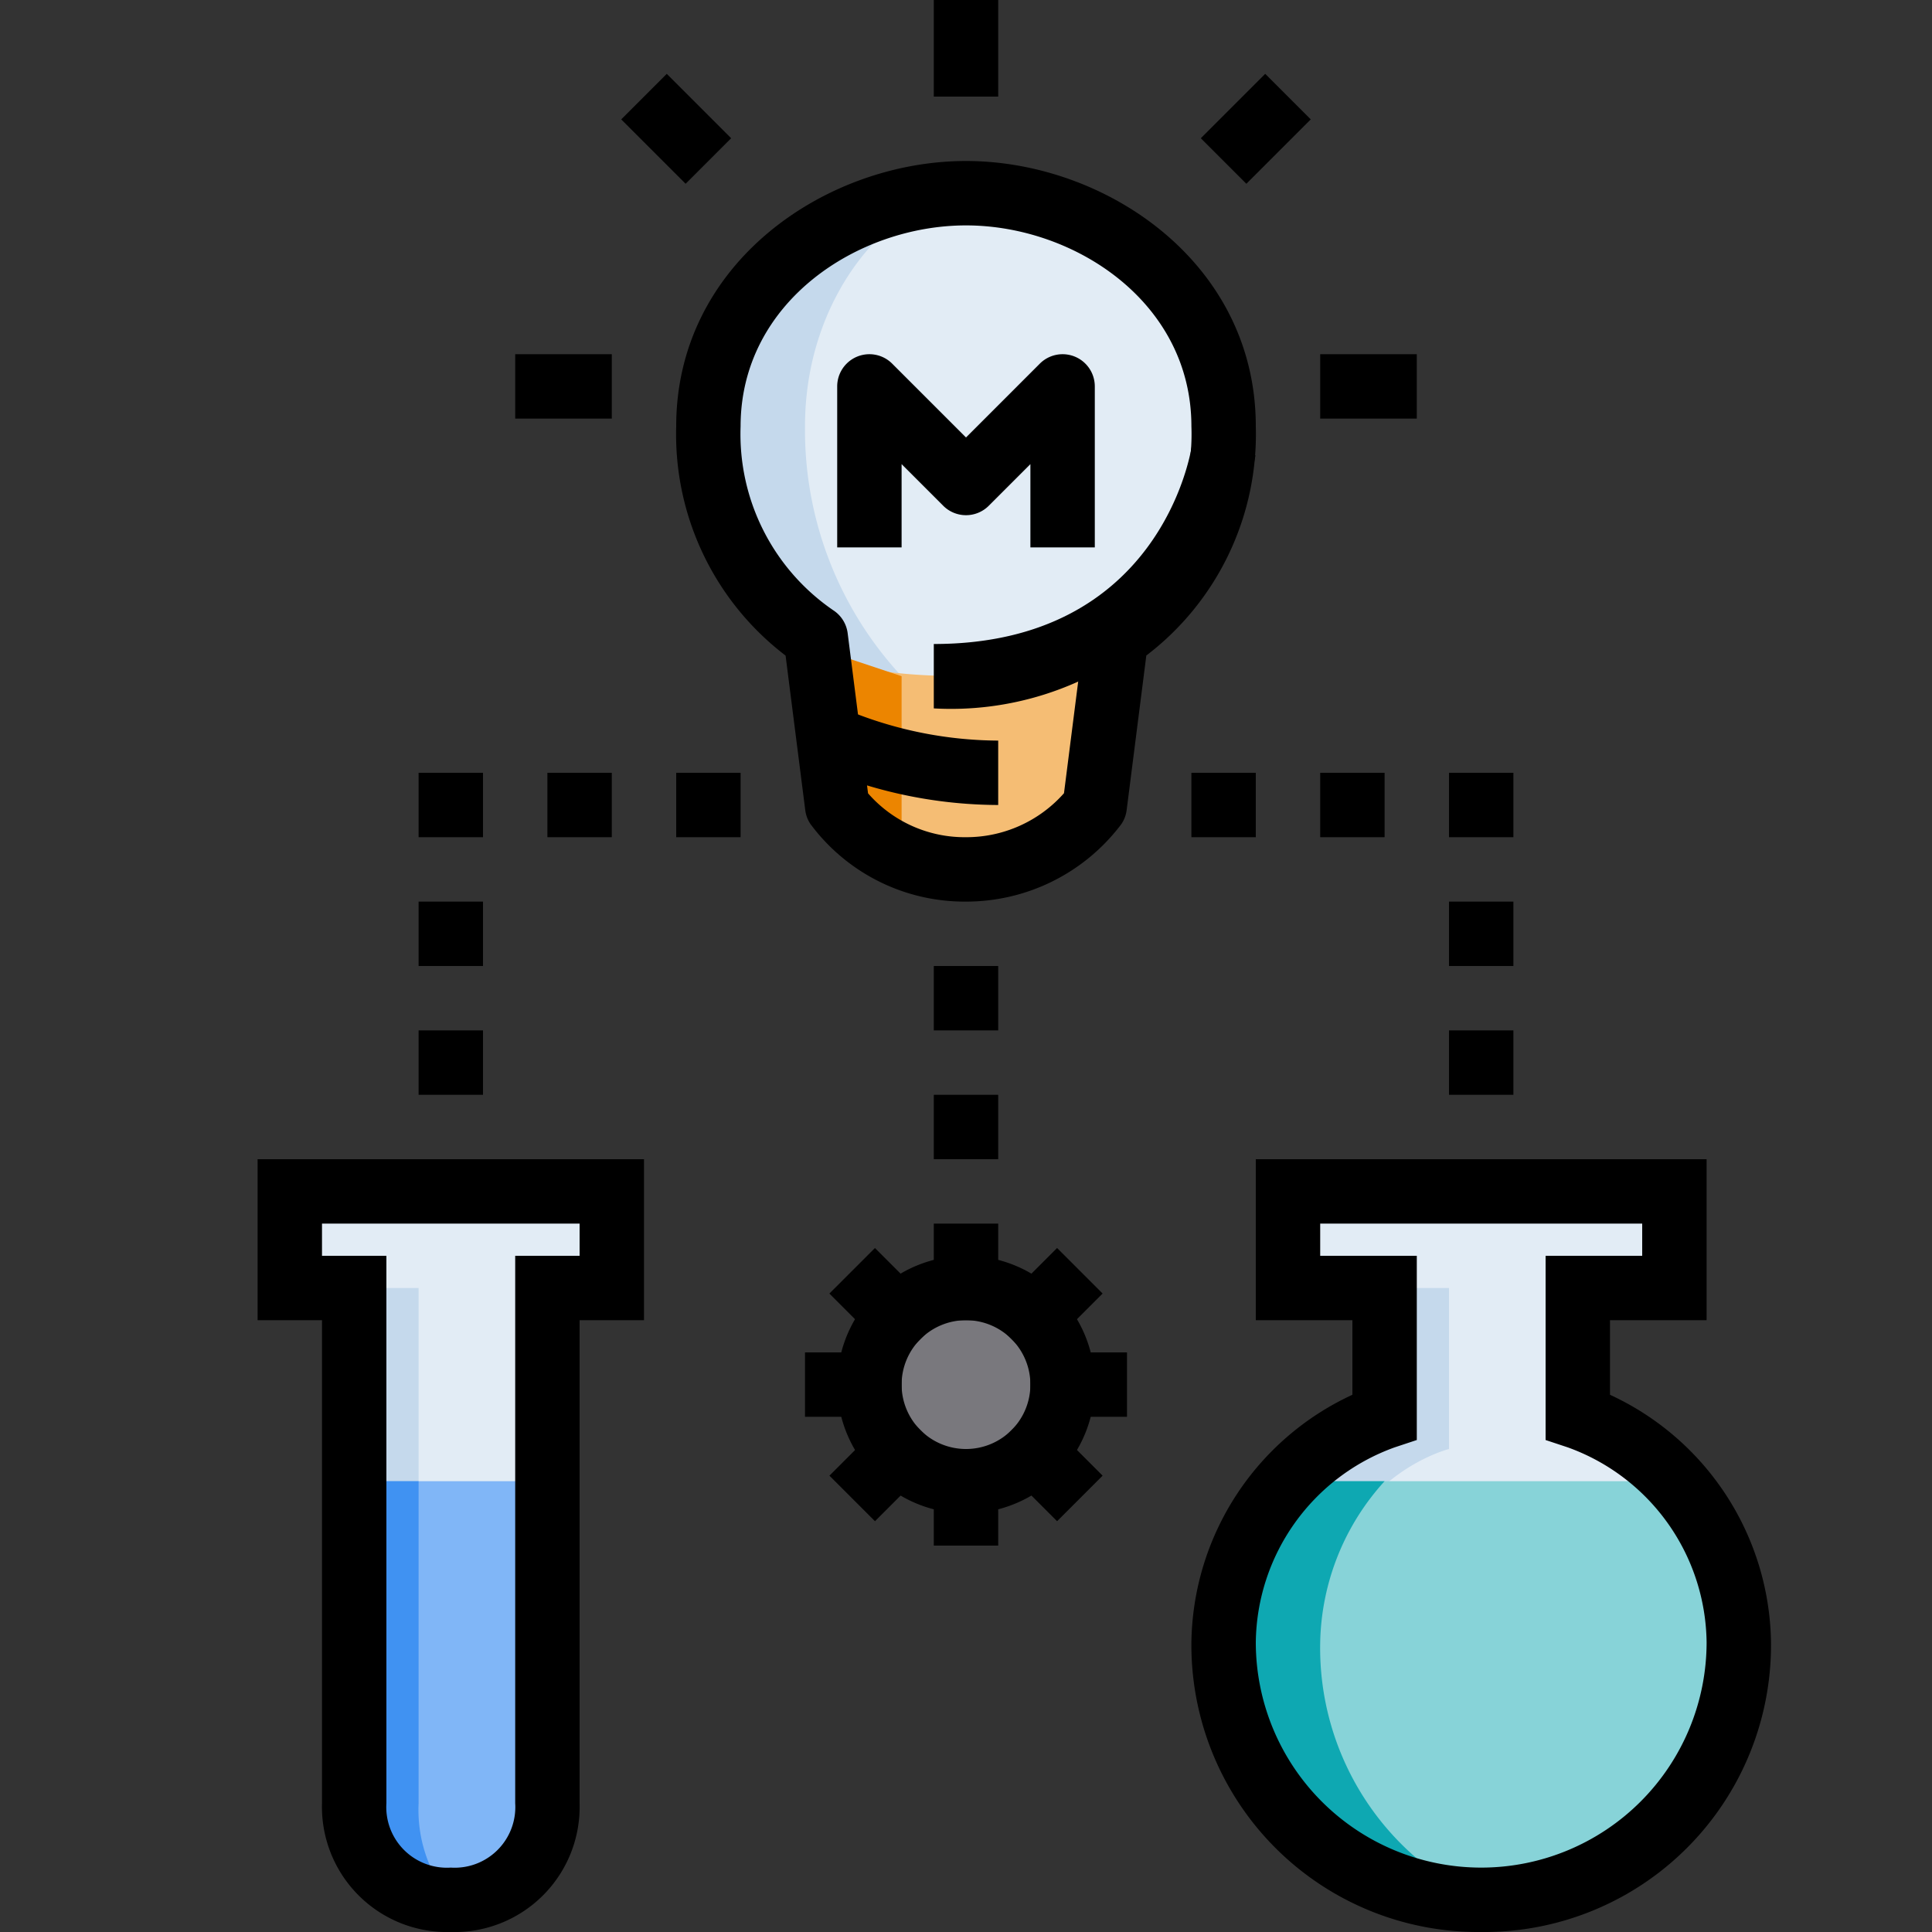 <svg xmlns="http://www.w3.org/2000/svg" viewBox="0 0 60 60"><rect x="0" y="0" width="60" height="60" fill="#333333" stroke="none"/><title>14-Testing</title><g id="_14-Testing" data-name="14-Testing"><path d="M11,40V56a3,3,0,0,0,6,0V40h2V37H9v3Z" style="fill:#e2ecf5"/><path d="M11,40V56a2.938,2.938,0,0,0,3,3,4.38,4.38,0,0,1-1-3V40Z" style="fill:#c5d9ec"/><path d="M11,46V56a3,3,0,0,0,6,0V46Z" style="fill:#80b6f7"/><path d="M11,46V56a2.938,2.938,0,0,0,3,3,4.38,4.38,0,0,1-1-3V46Z" style="fill:#4092f2"/><path d="M38,13.239C38,8.9,34,6,30,6s-8,2.9-8,7.239a7.608,7.608,0,0,0,3.333,6.553L26,25.034A4.959,4.959,0,0,0,29.989,27,5.026,5.026,0,0,0,34,25.034l.667-5.242A7.608,7.608,0,0,0,38,13.239Z" style="fill:#e2ecf5"/><path d="M22,13c0-4.343,5-7,8-7-2,0-5,2.9-5,7.239A11.23,11.23,0,0,0,28,21a10.073,10.073,0,0,1-3-1A9.481,9.481,0,0,1,22,13Z" style="fill:#c5d9ec"/><path d="M30,21c-4,0-4.333-.792-5-1l1,5a4.942,4.942,0,0,0,3.989,2A5.008,5.008,0,0,0,34,25l1-5C34.333,20.208,34,21,30,21Z" style="fill:#f5bd74"/><path d="M28,21l-3-1,1,5.034A3.529,3.529,0,0,0,28,26Z" style="fill:#ec8500"/><path d="M40,37v3h3v4a7.52,7.52,0,0,0-5,7,8,8,0,0,0,16,0,7.52,7.52,0,0,0-5-7V40h3V37Z" style="fill:#e2ecf5"/><path d="M46,59a7.887,7.887,0,0,1-8-8,7.52,7.52,0,0,1,5-7V40h2v5s-4,1-4,6A8.613,8.613,0,0,0,46,59Z" style="fill:#c5d9ec"/><path d="M39.973,46A7.022,7.022,0,0,0,38,51a8,8,0,0,0,16,0,7.022,7.022,0,0,0-1.973-5Z" style="fill:#87d3d8"/><path d="M46,59a7.887,7.887,0,0,1-8-8,7.022,7.022,0,0,1,1.973-5H43a7.651,7.651,0,0,0-2,5A8.613,8.613,0,0,0,46,59Z" style="fill:#0ea8b2"/><circle cx="30" cy="43" r="3" style="fill:#79787d"/><path d="M14,60a3.888,3.888,0,0,1-4-4V41H8V36H20v5H18V56A3.888,3.888,0,0,1,14,60ZM10,39h2V56a1.883,1.883,0,0,0,2,2,1.883,1.883,0,0,0,2-2V39h2V38H10Z"/><path d="M29.989,28a5.96,5.96,0,0,1-4.821-2.411.991.991,0,0,1-.16-.429l-.611-4.8A8.642,8.642,0,0,1,21,13.239C21,8.15,25.672,5,30,5s9,3.15,9,8.239a8.642,8.642,0,0,1-3.4,7.119l-.611,4.8a.991.991,0,0,1-.164.435A6.031,6.031,0,0,1,29.989,28Zm-3.031-3.362A3.98,3.98,0,0,0,29.989,26a4.047,4.047,0,0,0,3.054-1.366l.632-4.968a1,1,0,0,1,.445-.712A6.63,6.63,0,0,0,37,13.239C37,9.385,33.366,7,30,7s-7,2.385-7,6.239a6.63,6.63,0,0,0,2.88,5.715,1,1,0,0,1,.445.712Zm7.042.4h0Z"/><path d="M29,22V20c7,0,7.973-5.895,8.011-6.145l1.979.287A9.612,9.612,0,0,1,29,22Z"/><path d="M31,25A14.3,14.3,0,0,1,25.553,23.9l.894-1.79A12.442,12.442,0,0,0,31,23Z"/><path d="M46,60a8.913,8.913,0,0,1-9-9,8.6,8.6,0,0,1,5-7.684V41H39V36H53v5H50v2.316A8.6,8.6,0,0,1,55,51,8.913,8.913,0,0,1,46,60ZM41,39h3v5.721l-.684.227A6.516,6.516,0,0,0,39,51a7,7,0,0,0,14,0,6.516,6.516,0,0,0-4.316-6.052L48,44.721V39h3V38H41Z"/><path d="M30,47a4,4,0,1,1,4-4A4,4,0,0,1,30,47Zm0-6a2,2,0,1,0,2,2A2,2,0,0,0,30,41Z"/><rect x="29" y="38" width="2" height="3"/><rect x="29" y="45" width="2" height="3"/><rect x="32" y="42" width="3" height="2"/><rect x="25" y="42" width="3" height="2"/><rect x="30.975" y="39.525" width="3" height="2" transform="translate(-19.144 34.833) rotate(-45)"/><rect x="26.026" y="44.475" width="3" height="2" transform="translate(-24.093 32.783) rotate(-45)"/><rect x="31.475" y="43.975" width="2" height="3" transform="translate(-22.644 36.282) rotate(-45)"/><rect x="26.525" y="39.026" width="2" height="3" transform="translate(-20.594 31.333) rotate(-45)"/><rect x="29" width="2" height="3"/><rect x="37.586" y="3" width="2.828" height="2" transform="translate(8.594 28.749) rotate(-45)"/><rect x="41" y="11" width="3" height="2"/><rect x="20" y="2.586" width="2" height="2.828" transform="translate(3.322 16.021) rotate(-45)"/><rect x="16" y="11" width="3" height="2"/><rect x="17" y="24" width="2" height="2"/><rect x="21" y="24" width="2" height="2"/><rect x="13" y="24" width="2" height="2"/><rect x="13" y="28" width="2" height="2"/><rect x="13" y="32" width="2" height="2"/><rect x="41" y="24" width="2" height="2"/><rect x="37" y="24" width="2" height="2"/><rect x="45" y="24" width="2" height="2"/><rect x="45" y="28" width="2" height="2"/><rect x="45" y="32" width="2" height="2"/><rect x="29" y="30" width="2" height="2"/><rect x="29" y="34" width="2" height="2"/><path d="M34,17H32V14.414l-1.293,1.293a1,1,0,0,1-1.414,0L28,14.414V17H26V12a1,1,0,0,1,1.707-.707L30,13.586l2.293-2.293A1,1,0,0,1,34,12Z"/></g></svg>